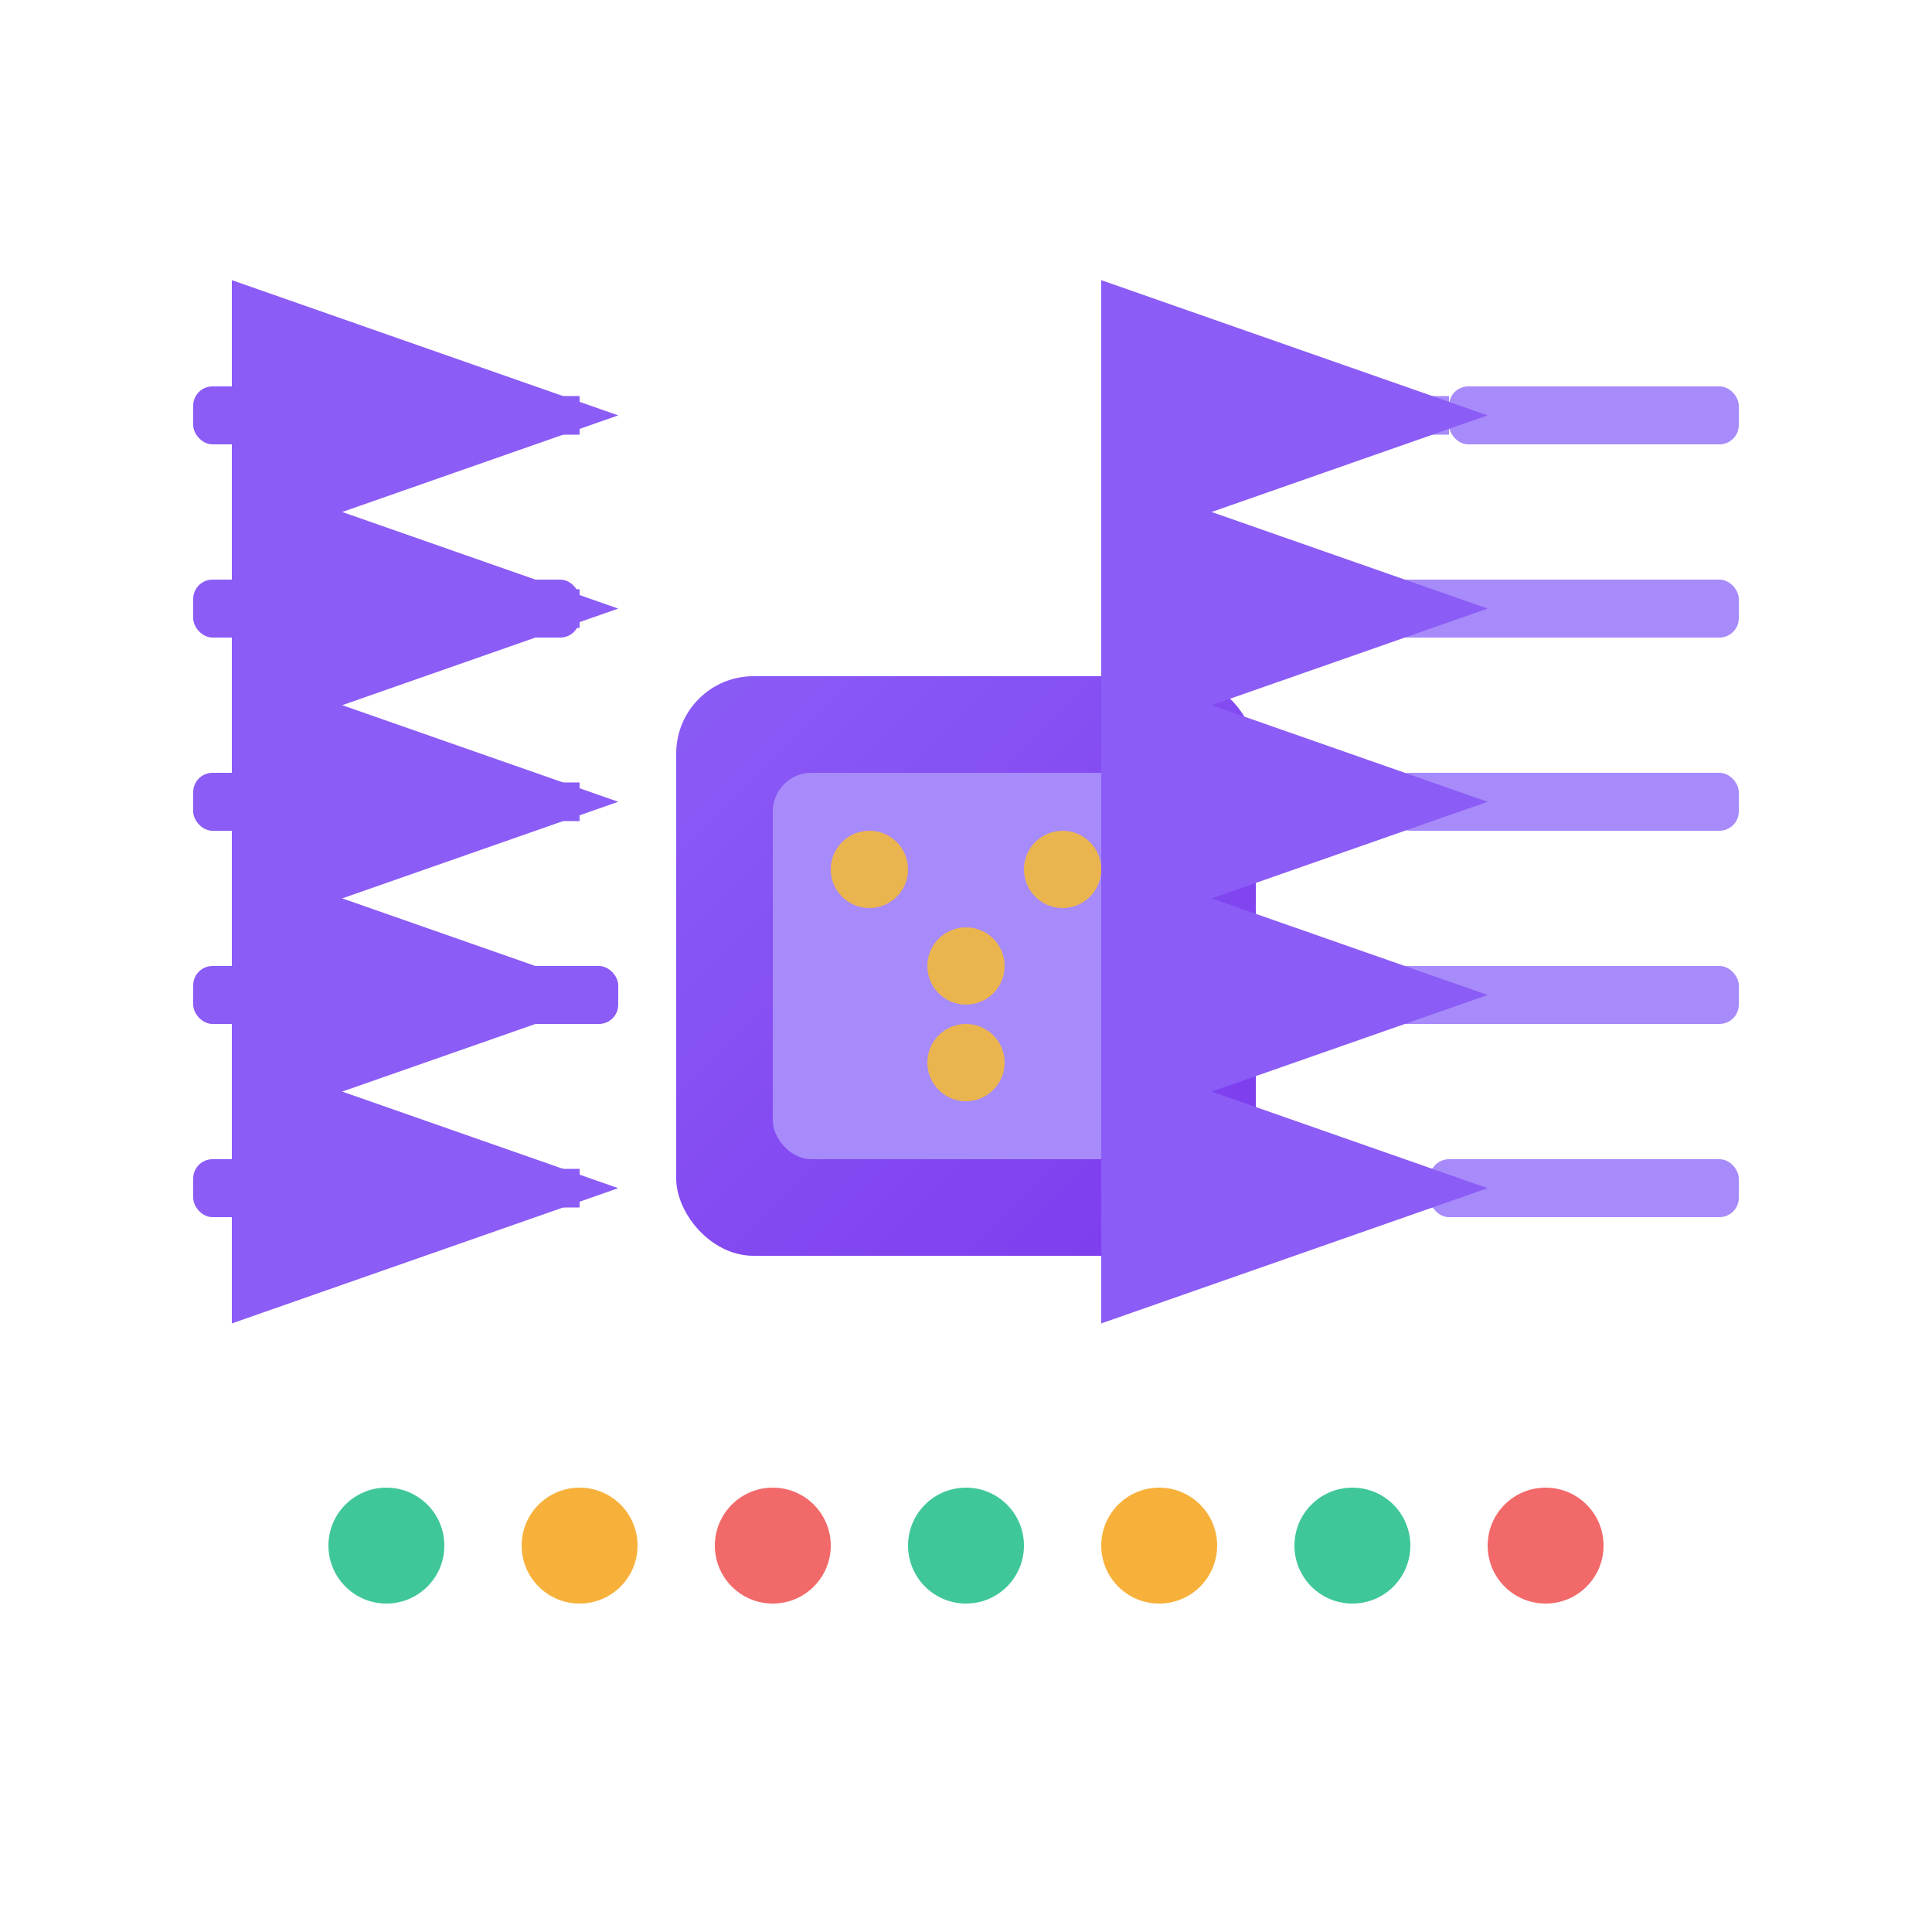 <svg viewBox="0 0 100 100" fill="none" xmlns="http://www.w3.org/2000/svg">
    <defs>
        <linearGradient id="dataGradient" x1="0%" y1="0%" x2="100%" y2="100%">
            <stop offset="0%" style="stop-color:#8b5cf6;stop-opacity:1" />
            <stop offset="100%" style="stop-color:#7c3aed;stop-opacity:1" />
        </linearGradient>
    </defs>
    
    <!-- Central Processor -->
    <rect x="35" y="35" width="30" height="30" fill="url(#dataGradient)" rx="4"/>
    
    <!-- Processor Core -->
    <rect x="40" y="40" width="20" height="20" fill="#a78bfa" rx="2"/>
    
    <!-- Data Input Streams -->
    <rect x="10" y="20" width="15" height="3" fill="#8b5cf6" rx="1"/>
    <rect x="10" y="30" width="20" height="3" fill="#8b5cf6" rx="1"/>
    <rect x="10" y="40" width="18" height="3" fill="#8b5cf6" rx="1"/>
    <rect x="10" y="50" width="22" height="3" fill="#8b5cf6" rx="1"/>
    <rect x="10" y="60" width="16" height="3" fill="#8b5cf6" rx="1"/>
    
    <!-- Data Output Streams -->
    <rect x="75" y="20" width="15" height="3" fill="#a78bfa" rx="1"/>
    <rect x="70" y="30" width="20" height="3" fill="#a78bfa" rx="1"/>
    <rect x="72" y="40" width="18" height="3" fill="#a78bfa" rx="1"/>
    <rect x="68" y="50" width="22" height="3" fill="#a78bfa" rx="1"/>
    <rect x="74" y="60" width="16" height="3" fill="#a78bfa" rx="1"/>
    
    <!-- Processing Indicators -->
    <circle cx="45" cy="45" r="2" fill="#fbbf24" opacity="0.8"/>
    <circle cx="50" cy="50" r="2" fill="#fbbf24" opacity="0.8"/>
    <circle cx="55" cy="45" r="2" fill="#fbbf24" opacity="0.8"/>
    <circle cx="50" cy="55" r="2" fill="#fbbf24" opacity="0.8"/>
    
    <!-- Data Flow Arrows -->
    <path d="M 25 21.5 L 30 21.5" stroke="#8b5cf6" stroke-width="2" marker-end="url(#arrowhead)"/>
    <path d="M 25 31.5 L 30 31.5" stroke="#8b5cf6" stroke-width="2" marker-end="url(#arrowhead)"/>
    <path d="M 25 41.5 L 30 41.5" stroke="#8b5cf6" stroke-width="2" marker-end="url(#arrowhead)"/>
    <path d="M 25 51.5 L 30 51.5" stroke="#8b5cf6" stroke-width="2" marker-end="url(#arrowhead)"/>
    <path d="M 25 61.5 L 30 61.5" stroke="#8b5cf6" stroke-width="2" marker-end="url(#arrowhead)"/>
    
    <path d="M 70 21.5 L 75 21.5" stroke="#a78bfa" stroke-width="2" marker-end="url(#arrowhead)"/>
    <path d="M 70 31.5 L 75 31.5" stroke="#a78bfa" stroke-width="2" marker-end="url(#arrowhead)"/>
    <path d="M 70 41.5 L 75 41.5" stroke="#a78bfa" stroke-width="2" marker-end="url(#arrowhead)"/>
    <path d="M 70 51.5 L 75 51.5" stroke="#a78bfa" stroke-width="2" marker-end="url(#arrowhead)"/>
    <path d="M 70 61.5 L 75 61.5" stroke="#a78bfa" stroke-width="2" marker-end="url(#arrowhead)"/>
    
    <!-- Arrow Marker Definition -->
    <defs>
        <marker id="arrowhead" markerWidth="10" markerHeight="7" refX="9" refY="3.5" orient="auto">
            <polygon points="0 0, 10 3.5, 0 7" fill="#8b5cf6"/>
        </marker>
    </defs>
    
    <!-- Status Indicators -->
    <circle cx="20" cy="80" r="3" fill="#10b981" opacity="0.8"/>
    <circle cx="30" cy="80" r="3" fill="#f59e0b" opacity="0.8"/>
    <circle cx="40" cy="80" r="3" fill="#ef4444" opacity="0.8"/>
    <circle cx="50" cy="80" r="3" fill="#10b981" opacity="0.8"/>
    <circle cx="60" cy="80" r="3" fill="#f59e0b" opacity="0.8"/>
    <circle cx="70" cy="80" r="3" fill="#10b981" opacity="0.8"/>
    <circle cx="80" cy="80" r="3" fill="#ef4444" opacity="0.8"/>
</svg>
